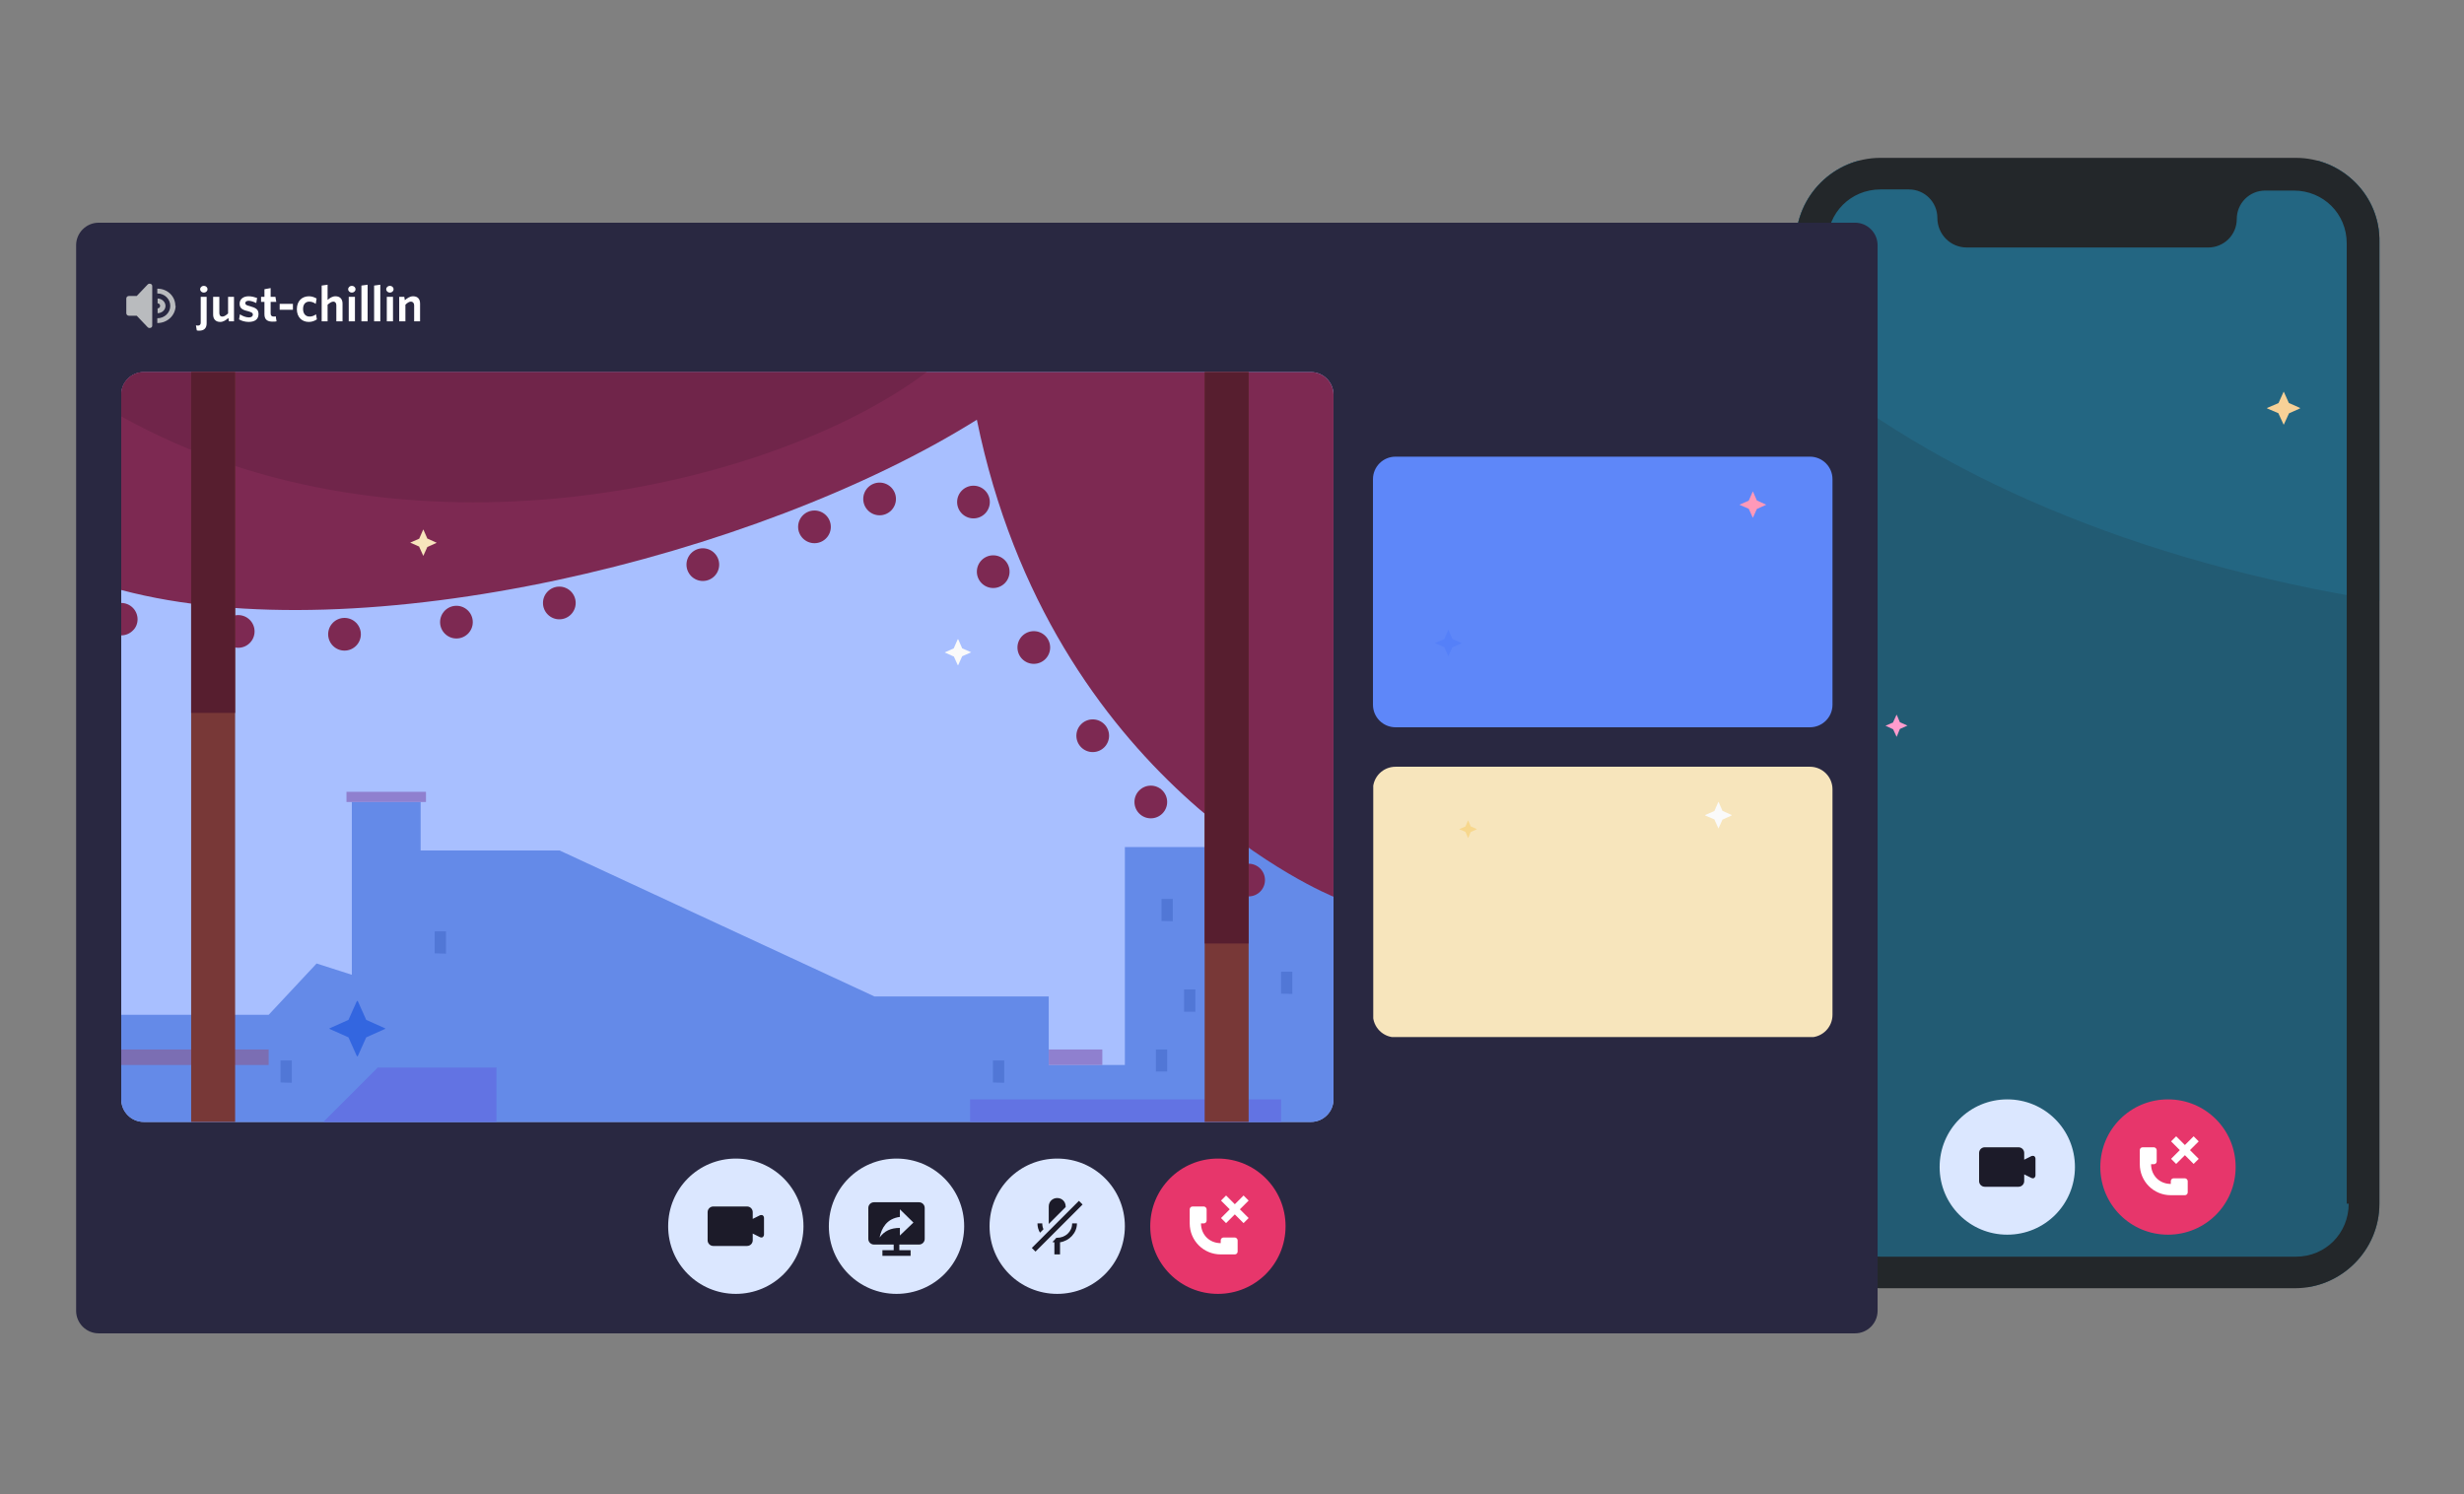 <svg version="1.2" xmlns="http://www.w3.org/2000/svg" viewBox="0 0 874 530" width="874" height="530">
	<rect x="0" y="0" width="874" height="530" fill="#808080" stroke="none"/>
	<title>section-4-svg</title>
	<defs>
		<clipPath clipPathUnits="userSpaceOnUse" id="cp1">
			<path d="m843.99 85.95v341.1c0 16.47-13.5 29.95-30 29.95h-146.99c-16.5 0-30-13.48-30-29.95v-341.1c0-16.47 13.5-29.95 30-29.95h147.37c16.5 0 30 13.48 29.62 29.95z"/>
		</clipPath>
		<clipPath clipPathUnits="userSpaceOnUse" id="cp2">
			<path d="m487 280c0-4.42 3.58-8 8-8h147c4.42 0 8 3.58 8 8v80c0 4.42-3.58 8-8 8h-147c-4.42 0-8-3.58-8-8z"/>
		</clipPath>
		<clipPath clipPathUnits="userSpaceOnUse" id="cp3">
			<path d="m487 170c0-4.42 3.58-8 8-8h147c4.42 0 8 3.58 8 8v80c0 4.42-3.58 8-8 8h-147c-4.42 0-8-3.58-8-8z"/>
		</clipPath>
		<clipPath clipPathUnits="userSpaceOnUse" id="cp4">
			<path d="m473 390c0 4.42-3.58 8-8 8h-414c-4.42 0-8-3.58-8-8v-250c0-4.42 3.58-8 8-8h414c4.42 0 8 3.58 8 8z"/>
		</clipPath>
	</defs>
	<style>
		.s0 { fill: #225b73 } 
		.s1 { fill: #236682 } 
		.s2 { fill: #f7d197 } 
		.s3 { fill: #ff9ccd } 
		.s4 { fill: #23272a } 
		.s5 { fill: #dbe7ff } 
		.s6 { fill: #1c1b29 } 
		.s7 { fill: #e7366b } 
		.s8 { fill: #ffffff } 
		.s9 { fill: #292841 } 
		.s10 { fill: #f7e5bc } 
		.s11 { fill: #fafafa } 
		.s12 { fill: #f7d78d } 
		.s13 { fill: #5e87f9 } 
		.s14 { fill: #ff99b9 } 
		.s15 { fill: #5580f9 } 
		.s16 { fill: #b9bbbe } 
		.s17 { fill: #a8bfff } 
		.s18 { fill: #648ae8 } 
		.s19 { fill: #7b6eb3 } 
		.s20 { fill: #6273e3 } 
		.s21 { fill: #7d2952 } 
		.s22 { fill: #70254a } 
		.s23 { fill: #3366e0 } 
		.s24 { fill: #783837 } 
		.s25 { fill: #571e2f } 
		.s26 { fill: #5177d6 } 
		.s27 { fill: #8f80cf } 
	</style>
	<g id="Clip-Path" clip-path="url(#cp1)">
		<g id="Layer">
			<path id="Layer" class="s0" d="m844 456.6h-207v-399.6h207z"/>
			<path id="Layer" class="s1" d="m637 57h207v156.1c-86.1-13.8-157.7-44.4-207-86.5z"/>
			<path id="Layer" class="s2" d="m808.2 146.6l-4-1.7c-0.1 0-0.1-0.1 0-0.2l4-1.7 1.8-4c0 0 0.1 0 0.1 0l1.8 4h0.1l3.8 1.7c0.1 0.1 0.1 0.2 0 0.2l-3.8 1.7q-0.1 0-0.1 0.1 0 0 0 0l-1.8 3.9h-0.1l-1.8-3.9q0 0 0 0 0-0.1 0-0.1z"/>
			<path id="Layer" class="s3" d="m671.5 258.7l-2.6-1.2c-0.1 0-0.1-0.1 0-0.1l2.6-1.1c0 0 0 0 0-0.1l1.2-2.6h0.1l1.1 2.6 2.7 1.2c0 0 0 0 0 0l-2.7 1.2-1.1 2.7c0 0.1-0.1 0.1-0.1 0l-1.2-2.6z"/>
			<path id="Layer" fill-rule="evenodd" class="s4" d="m844 86v341c0 16.5-13.5 30-30 30h-147c-16.5 0-30-13.5-30-30v-341c0-16.5 13.5-30 30-30h147.4c16.5 0 30 13.5 29.6 30zm-11.6 341v-340.7c0-10.5-8.3-18.7-18.8-18.7h-10.1c-5.6 0-10.1 4.5-10.1 10.1 0 5.6-4.5 10.1-10.2 10.1h-85.5c-6 0-10.5-4.8-10.5-10.5 0-5.6-4.5-10.1-10.1-10.1h-10.1c-10.5 0-18.8 8.3-18.8 18.8v341c0 10.5 8.3 18.8 18.8 18.8h147.4c10.5 0 18.7-8.3 18.7-18.8z"/>
		</g>
	</g>
	<g id="Layer">
		<path id="Layer" class="s5" d="m712 438c-13.3 0-24-10.7-24-24 0-13.3 10.7-24 24-24 13.3 0 24 10.7 24 24 0 13.3-10.7 24-24 24z"/>
		<path id="Layer" class="s6" d="m722 411v6c0 0.3-0.2 0.7-0.5 0.9q-0.2 0.1-0.5 0.1-0.2 0-0.4-0.1l-2.6-1.3v2.4c0 1.1-0.9 2-2 2h-12c-1.1 0-2-0.9-2-2v-10c0-1.1 0.9-2 2-2h12c1.1 0 2 0.9 2 2v2.4l2.6-1.3c0.3-0.1 0.6-0.1 0.9 0 0.3 0.2 0.5 0.6 0.5 0.9z"/>
	</g>
	<g id="Layer">
		<path id="Layer" class="s7" d="m769 438c-13.3 0-24-10.7-24-24 0-13.3 10.7-24 24-24 13.3 0 24 10.7 24 24 0 13.3-10.7 24-24 24z"/>
		<path id="Layer" fill-rule="evenodd" class="s8" d="m778.1 403.1l1.8 1.8-3.1 3.1 3.1 3.1-1.8 1.8-3.1-3.1-3.1 3.1-1.8-1.8 3.1-3.1-3.1-3.1 1.8-1.8 3.1 3.1zm-2.1 19.9v-4c0-0.5-0.5-1-1-1h-4c-0.6 0-1 0.5-1 1v1c-4 0-7-3-7-7h1c0.5 0 1-0.4 1-1v-4c0-0.5-0.5-1-1-1h-4c-0.6 0-1 0.5-1 1v5c0 6.1 4.9 11 11 11h5c0.5 0 1-0.4 1-1z"/>
	</g>
	<path id="Layer" class="s9" d="m27 87c0-4.4 3.6-8 8-8h623c4.4 0 8 3.6 8 8v378c0 4.4-3.6 8-8 8h-623c-4.4 0-8-3.6-8-8z"/>
	<g id="Clip-Path" clip-path="url(#cp2)">
		<g id="Layer">
			<path id="Layer" class="s10" d="m650 367.9h-162.9v-95.9h162.9z"/>
			<path id="Layer" class="s11" d="m608.1 290.7l-3.2-1.4q0 0 0 0-0.1-0.1-0.1-0.1 0 0 0.1-0.1 0 0 0 0l3.2-1.4q0 0 0 0 0 0 0 0l1.4-3.2c0 0 0.1 0 0.1 0l1.4 3.2q0 0 0.1 0l3.1 1.4q0 0.1 0 0.1 0 0 0 0.1l-3.1 1.4h-0.1l-1.4 3.1c0 0.1-0.1 0.1-0.1 0l-1.4-3.1z"/>
			<path id="Layer" class="s12" d="m519.8 295.1l-2.1-0.9c0 0 0-0.1 0-0.1l2.1-0.9q0 0 0 0 0 0 0 0l0.9-2.1c0 0 0.1 0 0.1 0l0.9 2.1h0.1l2 0.9c0 0 0 0.1 0 0.1l-2 0.9q0 0-0.1 0 0 0 0 0l-0.9 2.1h-0.1l-0.9-2.1q0 0.1 0 0z"/>
		</g>
	</g>
	<g id="Clip-Path" clip-path="url(#cp3)">
		<g id="Layer">
			<path id="Layer" class="s13" d="m650 258h-163v-96h163z"/>
			<path id="Layer" class="s14" d="m620.3 180.5l-3.2-1.4c0 0 0-0.1 0-0.1l3.2-1.4 1.4-3.2c0 0 0.1 0 0.1 0l1.4 3.2h0.1l3.1 1.4c0.1 0 0.1 0.1 0 0.1l-3.1 1.4h-0.1l-1.4 3.1h-0.1l-1.4-3.1z"/>
			<path id="Layer" class="s15" d="m512.3 229.6l-3.2-1.4q0 0 0 0 0 0 0-0.1 0 0 0 0 0 0 0 0l3.2-1.4 1.4-3.2c0 0 0.1 0 0.1 0l1.4 3.2h0.1l3.1 1.4q0.1 0 0.1 0 0 0.1-0.1 0.1l-3.1 1.4h-0.1l-1.4 3.1c0 0.1-0.1 0.1-0.1 0l-1.4-3.1z"/>
		</g>
	</g>
	<path id="Layer" class="s8" d="m72.3 103.8c-0.7 0-1.3-0.5-1.3-1.2 0-0.7 0.6-1.2 1.3-1.2 0.7 0 1.3 0.5 1.3 1.2 0 0.7-0.6 1.2-1.3 1.2zm-1.6 13.5c-0.4 0-0.7 0-0.9-0.1l-0.3-1.8q0.3 0.1 0.7 0.1c0.6 0 1-0.3 1-1v-9.2h2.1v9.4c0 1.8-1 2.6-2.6 2.6zm7.1-12v5.7c0 0.8 0.3 1.3 1.1 1.3 0.7 0 1.3-0.5 2-1.1v-5.9h2.1v8.7h-1.8l-0.2-1.2c-0.8 0.7-1.7 1.4-2.9 1.4-1.6 0-2.5-1-2.5-2.6v-6.3zm10.4 8.9c-1.3 0-2.6-0.4-3.4-0.9l0.3-1.8c0.9 0.6 2.1 1.1 3.2 1.1 0.9 0 1.4-0.4 1.4-1 0-0.6-0.4-0.8-1.7-1.2-2.2-0.5-3-1.1-3-2.7 0-1.5 1.2-2.6 3.2-2.6 1.1 0 2.1 0.3 3 0.6l-0.3 1.8c-0.8-0.4-1.9-0.8-2.7-0.8-0.8 0-1.2 0.4-1.2 0.8 0 0.5 0.3 0.8 1.6 1.1 2.2 0.6 3.1 1.2 3.1 2.8 0 1.8-1.2 2.8-3.5 2.8zm8.5-0.1c-1.7 0-2.9-0.6-2.9-2.6v-4.4h-1.2v-1.8h1.2v-2.7l2.2-0.4v3.1h1.7l0.3 1.8h-2v4.1c0 0.7 0.3 1.1 1.1 1.1q0.4 0 0.7-0.1l0.3 1.8c-0.4 0.1-0.8 0.1-1.4 0.1zm2.5-4.2v-2.1h4.7v2.1zm10.3 4.3c-2.4 0-4.2-1.7-4.2-4.5 0-3 1.9-4.6 4.3-4.6 1.1 0 2 0.4 2.7 0.8l-0.3 1.9c-0.7-0.5-1.4-0.8-2.3-0.8-1.3 0-2.2 0.9-2.2 2.6 0 1.8 1 2.7 2.3 2.7 0.7 0 1.5-0.2 2.3-0.8l0.3 1.8c-0.9 0.6-1.8 0.9-2.9 0.9zm9.8-0.2v-5.7c0-0.7-0.3-1.3-1.1-1.3-0.6 0-1.3 0.5-2 1.1v5.9h-2.1v-12.7l2.1-0.3v5.4c0.8-0.7 1.7-1.3 2.8-1.3 1.6 0 2.5 1 2.5 2.6v6.3zm5.5-10.2c-0.7 0-1.3-0.5-1.3-1.2 0-0.7 0.6-1.2 1.3-1.2 0.7 0 1.3 0.5 1.3 1.2 0 0.7-0.6 1.2-1.3 1.2zm-1.1 10.2v-8.7h2.2v8.7zm4.5 0v-12.7l2.2-0.3v13zm4.5 0v-12.7l2.2-0.3v13zm5.6-10.2c-0.7 0-1.3-0.5-1.3-1.2 0-0.7 0.6-1.2 1.3-1.2 0.7 0 1.3 0.5 1.3 1.2 0 0.7-0.6 1.2-1.3 1.2zm-1.1 10.2v-8.7h2.2v8.7zm9.7 0v-5.7c0-0.7-0.4-1.3-1.2-1.3-0.6 0-1.3 0.5-1.9 1.1v5.9h-2.2v-8.7h1.8l0.2 1.2c0.8-0.7 1.8-1.4 2.9-1.4 1.7 0 2.5 1 2.5 2.6v6.3z"/>
	<path id="Layer" fill-rule="evenodd" class="s16" d="m54 101.5v14c0 0.4-0.2 0.7-0.6 0.8-0.3 0.1-0.7 0.1-1-0.2l-3.9-4.1h-2.8c-0.5 0-0.9-0.4-0.9-0.9v-5.2c0-0.5 0.4-0.9 0.9-0.9h2.8l3.9-4.1c0.3-0.3 0.7-0.3 1-0.2 0.4 0.1 0.6 0.4 0.6 0.8zm8.3 7c-0.1 3.4-2.9 6.1-6.5 6.1v-1.7c2.6 0 4.6-2 4.6-4.4 0-2.4-2-4.4-4.6-4.4v-1.7c3.6 0 6.4 2.7 6.4 6.1zm-6.4-2.6c1.5 0 2.8 1.2 2.8 2.6 0 1.5-1.3 2.6-2.8 2.6v-1.7c0.5 0 0.9-0.4 0.9-0.9 0-0.5-0.4-0.9-0.9-0.9z"/>
	<path id="Layer" class="s5" d="m261 459c-13.3 0-24-10.7-24-24 0-13.3 10.7-24 24-24 13.3 0 24 10.7 24 24 0 13.3-10.7 24-24 24z"/>
	<path id="Layer" class="s6" d="m271 432v6c0 0.3-0.2 0.7-0.5 0.9q-0.2 0.1-0.5 0.1-0.2 0-0.4-0.1l-2.6-1.3v2.4c0 1.1-0.9 2-2 2h-12c-1.1 0-2-0.9-2-2v-10c0-1.1 0.9-2 2-2h12c1.1 0 2 0.9 2 2v2.4l2.6-1.3c0.3-0.1 0.6-0.1 0.9 0 0.3 0.2 0.5 0.6 0.5 0.9z"/>
	<path id="Layer" class="s5" d="m318 459c-13.3 0-24-10.7-24-24 0-13.3 10.7-24 24-24 13.3 0 24 10.7 24 24 0 13.3-10.7 24-24 24z"/>
	<path id="Layer" fill-rule="evenodd" class="s6" d="m308 428.5c0-1.1 0.9-2 2-2h16c1.1 0 2 0.9 2 2v11c0 1.1-0.9 2-2 2h-7v2h4v2h-10v-2h4v-2h-7c-1.1 0-2-0.9-2-2zm16 5.2l-4.8-4.7v2.7c-4.7 0.6-6.5 4-7.2 7.3 1.7-2.3 3.9-3.4 7.2-3.4v2.7z"/>
	<path id="Layer" class="s5" d="m375 459c-13.3 0-24-10.7-24-24 0-13.3 10.7-24 24-24 13.3 0 24 10.7 24 24 0 13.3-10.7 24-24 24z"/>
	<path id="Layer" class="s6" d="m370.1 436.1l-1.2 1.2c-0.6-1-0.9-2.1-0.9-3.3h1.7q0 1.1 0.4 2z"/>
	<path id="Layer" class="s6" d="m372 434v-6c0-1.7 1.3-3 3-3 1.7 0 3 1.3 3 3v0.2l-6 6q0-0.1 0-0.1 0-0.1 0-0.1z"/>
	<path id="Layer" class="s6" d="m375 439.1c2.8 0 5.3-2.1 5.3-5.1h1.7c0 3.4-2.7 6.2-6 6.7v4.3h-2v-4.3q-0.4 0-0.7-0.1l0.7-0.7 0.7-0.8q0.2 0 0.3 0z"/>
	<path id="Layer" class="s6" d="m378 433.3l-3.6 3.6-1.7 1.7-1.2 1.2-4.2 4.2-1.3-1.3 16.7-16.7 1.3 1.3z"/>
	<path id="Layer" class="s7" d="m432 459c-13.3 0-24-10.7-24-24 0-13.3 10.7-24 24-24 13.3 0 24 10.7 24 24 0 13.3-10.7 24-24 24z"/>
	<path id="Layer" fill-rule="evenodd" class="s8" d="m441.1 424.1l1.8 1.8-3.1 3.1 3.1 3.1-1.8 1.8-3.1-3.1-3.1 3.1-1.8-1.8 3.1-3.1-3.1-3.1 1.8-1.8 3.1 3.1zm-2.1 19.9v-4c0-0.5-0.5-1-1-1h-4c-0.6 0-1 0.5-1 1v1c-4 0-7-3-7-7h1c0.5 0 1-0.4 1-1v-4c0-0.5-0.5-1-1-1h-4c-0.6 0-1 0.5-1 1v5c0 6.1 4.9 11 11 11h5c0.5 0 1-0.4 1-1z"/>
	<g id="Clip-Path" clip-path="url(#cp4)">
		<g id="Layer">
			<path id="Layer" class="s17" d="m473 390c0 4.4-3.6 8-8 8h-414c-4.4 0-8-3.6-8-8v-250c0-4.4 3.6-8 8-8h414c4.4 0 8 3.6 8 8z"/>
			<path id="Layer" class="s18" d="m43 360h52.3l17-18.2 12.5 4v-61.3h24.4v17.2h49.3l111.7 51.8h61.8v24.3h27v-77.3h74v97.5h-430z"/>
			<path id="Layer" class="s19" d="m95.3 377.8h-52.3v-5.5h52.3z"/>
			<path id="Layer" class="s20" d="m114.6 398.1l19.4-19.4h42.1v19.3z"/>
			<path id="Layer" class="s20" d="m454.4 398.1h-110.3v-8.1h110.3z"/>
			<path id="Layer" class="s21" d="m283.1 186.9c0-3.2 2.6-5.8 5.8-5.8 3.2 0 5.8 2.6 5.8 5.8 0 3.2-2.6 5.8-5.8 5.8-3.2 0-5.8-2.6-5.8-5.8z"/>
			<path id="Layer" class="s21" d="m243.5 200.3c0-3.2 2.6-5.8 5.8-5.8 3.2 0 5.8 2.6 5.8 5.8 0 3.2-2.6 5.8-5.8 5.8-3.2 0-5.8-2.6-5.8-5.8z"/>
			<path id="Layer" class="s21" d="m192.6 213.9c0-3.2 2.6-5.8 5.8-5.8 3.2 0 5.8 2.6 5.8 5.8 0 3.2-2.6 5.8-5.8 5.8-3.2 0-5.8-2.6-5.8-5.8z"/>
			<path id="Layer" class="s21" d="m156.1 220.7c0-3.2 2.6-5.8 5.8-5.8 3.2 0 5.8 2.6 5.8 5.8 0 3.2-2.6 5.8-5.8 5.8-3.2 0-5.8-2.6-5.8-5.8z"/>
			<path id="Layer" class="s21" d="m116.4 225c0-3.2 2.6-5.8 5.8-5.8 3.2 0 5.8 2.6 5.8 5.8 0 3.2-2.6 5.8-5.8 5.8-3.2 0-5.8-2.6-5.8-5.8z"/>
			<path id="Layer" class="s21" d="m78.7 224c0-3.2 2.6-5.8 5.8-5.8 3.2 0 5.8 2.6 5.8 5.8 0 3.2-2.6 5.8-5.8 5.8-3.2 0-5.8-2.6-5.8-5.8z"/>
			<path id="Layer" class="s21" d="m437.1 312.2c0-3.2 2.6-5.8 5.8-5.8 3.2 0 5.8 2.6 5.8 5.8 0 3.2-2.6 5.8-5.8 5.8-3.2 0-5.8-2.6-5.8-5.8z"/>
			<path id="Layer" class="s21" d="m470.7 134.3c1.5 1.5 2.3 3.6 2.3 5.7v178.1c0 0-100.1-40.1-126.5-169.2-77.8 48.7-218.6 83-303.5 60.4v-77.3h422c2.1 0 4.2 0.8 5.7 2.3z"/>
			<path id="Layer" class="s22" d="m328.7 132c-55 41.5-186.1 71.4-285.7 15.7v-15.7z"/>
			<path id="Layer" class="s23" d="m123.6 368l-6.7-3c-0.1 0-0.1-0.2 0-0.2l6.7-3 3-6.7h0.3l3 6.7 6.7 3c0.1 0 0.1 0.2 0 0.2l-6.7 3-3 6.7h-0.3z"/>
			<path id="Layer" class="s11" d="m338.3 232.9l-3.1-1.4c-0.1 0-0.1-0.1 0-0.1l3.1-1.4 1.4-3.2h0.2l1.4 3.2 3.2 1.4-3.2 1.4-1.4 3.1c-0.1 0.1-0.1 0.1-0.2 0l-1.4-3.1z"/>
			<path id="Layer" class="s10" d="m148.7 193.9l-3.2-1.4 3.2-1.4 1.4-3.2h0.1l1.4 3.2h0.1l3.1 1.4c0.1 0 0.1 0.1 0 0.1l-3.1 1.4h-0.1l-1.4 3.1c0 0.1-0.1 0.1-0.1 0l-1.4-3.1z"/>
			<path id="Layer" class="s24" d="m442.9 398.1h-15.6v-266.1h15.6z"/>
			<path id="Layer" class="s24" d="m83.4 398.1h-15.6v-266.1h15.6z"/>
			<path id="Layer" class="s25" d="m442.9 334.7h-15.6v-202.7h15.6z"/>
			<path id="Layer" class="s25" d="m83.4 252.9h-15.6v-120.9h15.6z"/>
			<path id="Layer" class="s21" d="m339.5 178.1c0-3.2 2.6-5.8 5.8-5.8 3.2 0 5.8 2.6 5.8 5.8 0 3.2-2.6 5.8-5.8 5.8-3.2 0-5.8-2.6-5.8-5.8z"/>
			<path id="Layer" class="s21" d="m306.2 177c0-3.2 2.6-5.8 5.8-5.8 3.2 0 5.8 2.6 5.8 5.8 0 3.2-2.6 5.8-5.8 5.8-3.2 0-5.8-2.6-5.8-5.8z"/>
			<path id="Layer" class="s21" d="m47.1 215.6c1.1 1.1 1.7 2.6 1.7 4.1 0 1.5-0.6 3-1.7 4-1.1 1.1-2.6 1.7-4.1 1.7v-11.5c1.5 0 3 0.6 4.1 1.7z"/>
			<path id="Layer" class="s21" d="m346.5 202.8c0-3.2 2.6-5.8 5.8-5.8 3.2 0 5.8 2.6 5.8 5.8 0 3.2-2.6 5.8-5.8 5.8-3.2 0-5.8-2.6-5.8-5.8z"/>
			<path id="Layer" class="s21" d="m381.8 261c0-3.2 2.6-5.8 5.8-5.8 3.2 0 5.8 2.6 5.8 5.8 0 3.2-2.6 5.8-5.8 5.8-3.2 0-5.8-2.6-5.8-5.8z"/>
			<path id="Layer" class="s21" d="m402.4 284.5c0-3.2 2.6-5.8 5.8-5.8 3.2 0 5.8 2.6 5.8 5.8 0 3.2-2.6 5.8-5.8 5.8-3.2 0-5.8-2.6-5.8-5.8z"/>
			<path id="Layer" class="s21" d="m360.9 229.7c0-3.2 2.6-5.8 5.8-5.8 3.2 0 5.8 2.6 5.8 5.8 0 3.2-2.6 5.8-5.8 5.8-3.2 0-5.8-2.6-5.8-5.8z"/>
			<path id="Layer" class="s26" d="m416 326.8l-4-0.1v-7.8h4z"/>
			<path id="Layer" class="s26" d="m458.4 352.6l-4-0.1v-7.8h4z"/>
			<path id="Layer" class="s26" d="m424 358.9h-4v-7.9h4z"/>
			<path id="Layer" class="s26" d="m414 380.1h-4v-7.8h4z"/>
			<path id="Layer" class="s26" d="m356.2 384.1l-4-0.1v-7.8h4z"/>
			<path id="Layer" class="s26" d="m158.2 338.3l-4-0.1v-7.8h4z"/>
			<path id="Layer" class="s26" d="m103.5 384.1l-4-0.1v-7.8h4z"/>
			<path id="Layer" class="s27" d="m151.1 284.5h-28.2v-3.6h28.2z"/>
			<path id="Layer" class="s27" d="m391 377.8h-19v-5.5h19z"/>
		</g>
	</g>
</svg>